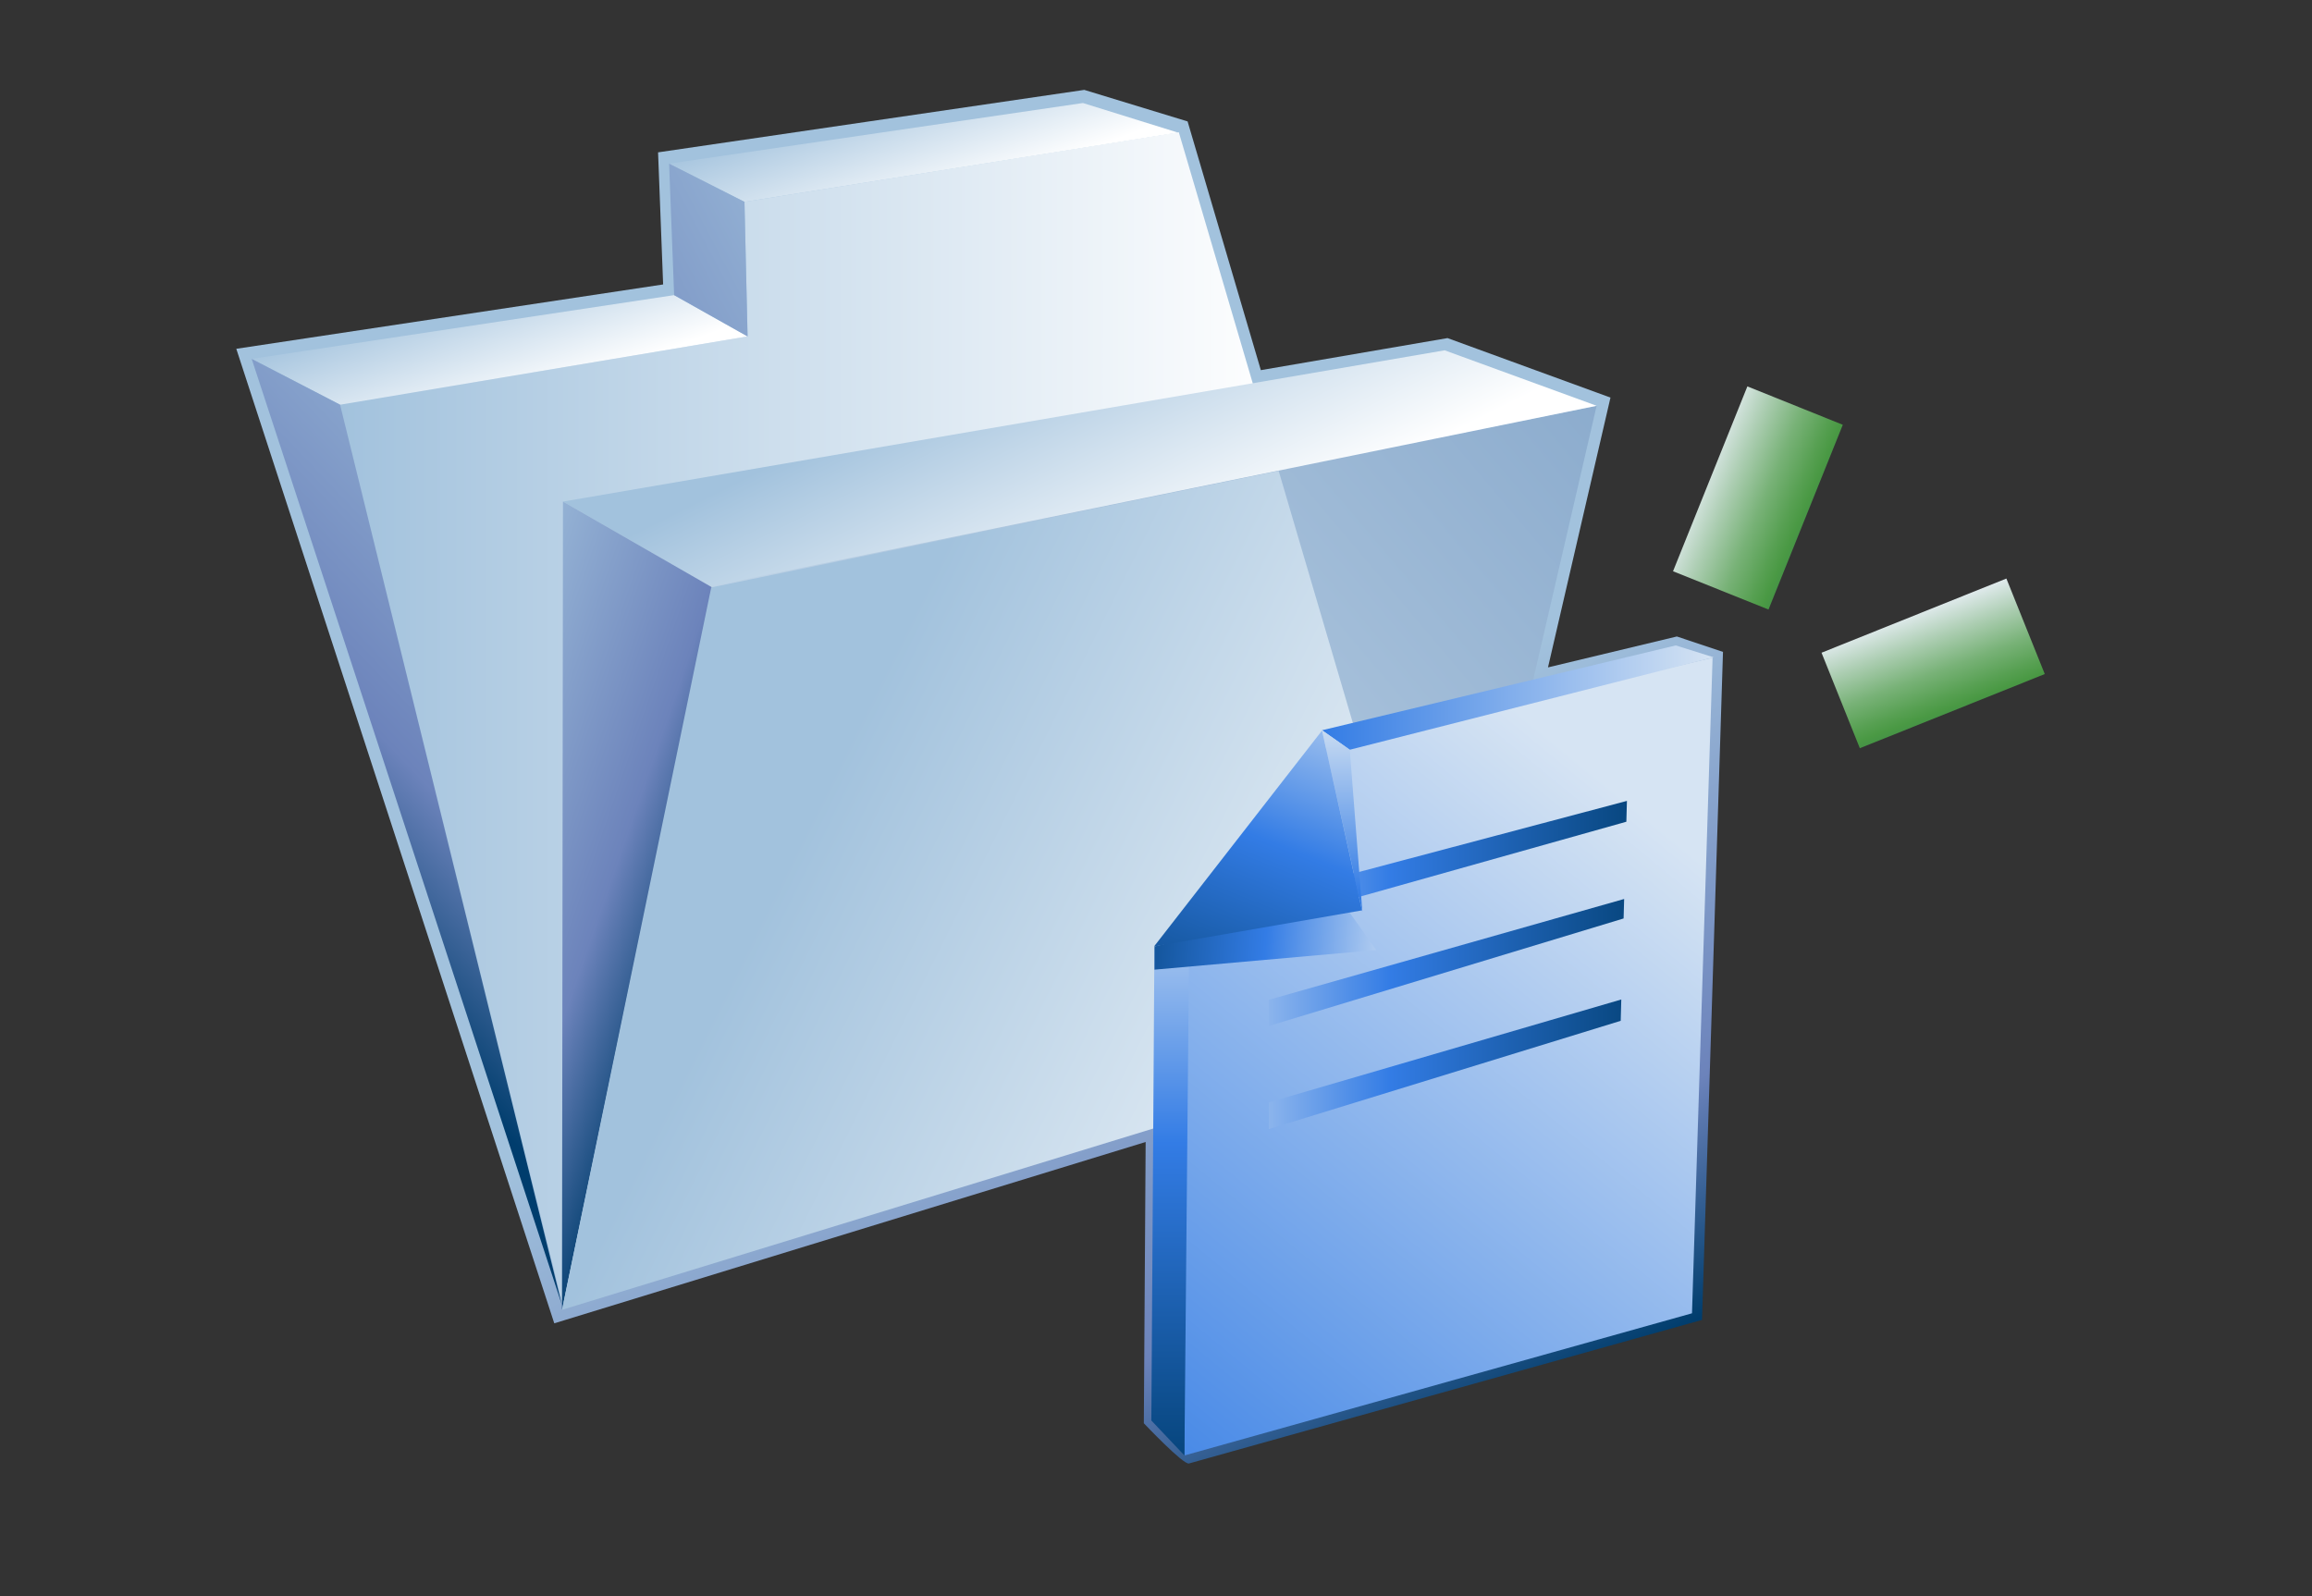 <?xml version="1.0" encoding="UTF-8"?>
<svg xmlns="http://www.w3.org/2000/svg" xmlns:xlink="http://www.w3.org/1999/xlink" contentScriptType="text/ecmascript" width="84" baseProfile="tiny" zoomAndPan="magnify" contentStyleType="text/css" viewBox="0 0 84 58" height="58" preserveAspectRatio="xMidYMid meet" version="1.0">
    <rect x="0" y="0" width="84" height="58" fill="#333333" stroke="none"/>
    <linearGradient x1="38.17" y1="29" x2="50.75" gradientUnits="userSpaceOnUse" y2="53.78" xlink:type="simple" xlink:actuate="onLoad" id="_22" xlink:show="other">
        <stop stop-color="#a2c2dd" offset="0"/>
        <stop stop-color="#a2c2dd" offset="0.1"/>
        <stop stop-color="#6c83bb" offset="0.71"/>
        <stop stop-color="#003d6d" offset="0.99"/>
        <stop stop-color="#003d6d" offset="1"/>
    </linearGradient>
    <path fill="url(#_22)" d="M 39.394 3.266 L 23.909 5.536 C 23.909 5.536 24.071 9.789 24.093 10.336 C 23.499 10.426 8.585 12.674 8.585 12.674 L 20.138 48.085 C 20.138 48.085 40.749 41.764 41.624 41.496 C 41.618 42.365 41.558 51.717 41.558 51.717 C 41.558 51.717 43.013 53.254 43.201 53.177 L 61.838 47.961 L 62.6 23.688 L 60.924 23.128 C 60.924 23.128 57.119 24.041 56.242 24.251 C 56.471 23.266 58.512 14.447 58.512 14.447 L 52.592 12.285 C 52.592 12.285 46.369 13.353 45.809 13.45 C 45.643 12.89 43.148 4.412 43.148 4.412 L 39.394 3.266 z "/>
    <linearGradient x1="52.53" y1="26.07" x2="12.36" gradientUnits="userSpaceOnUse" y2="26.07" xlink:type="simple" xlink:actuate="onLoad" id="_23" xlink:show="other">
        <stop stop-color="#ffffff" offset="0"/>
        <stop stop-color="#ffffff" offset="0.15"/>
        <stop stop-color="#a2c2dd" offset="1"/>
    </linearGradient>
    <polygon fill="url(#_23)" points="52.53,37.747 42.829,4.805 27.048,7.335 27.161,12.224 12.356,14.706 20.423,47.345 "/>
    <linearGradient x1="30.33" y1="37.04" x2="59.66" gradientUnits="userSpaceOnUse" y2="12.2" xlink:type="simple" xlink:actuate="onLoad" id="_24" xlink:show="other">
        <stop stop-color="#cadcec" offset="0"/>
        <stop stop-color="#87a8cb" offset="1"/>
    </linearGradient>
    <polygon fill="url(#_24)" points="20.421,47.034 52.688,37.733 58.009,14.745 25.888,21.183 "/>
    <linearGradient x1="42.43" y1="22.88" x2="37.14" gradientUnits="userSpaceOnUse" y2="12.31" xlink:type="simple" xlink:actuate="onLoad" id="_25" xlink:show="other">
        <stop stop-color="#ffffff" offset="0"/>
        <stop stop-color="#ffffff" offset="0.15"/>
        <stop stop-color="#a2c2dd" offset="1"/>
    </linearGradient>
    <polygon fill="url(#_25)" points="20.454,18.226 52.487,12.729 58.009,14.745 25.804,21.308 "/>
    <linearGradient x1="34.38" y1="7.63" x2="32.52" gradientUnits="userSpaceOnUse" y2="2.58" xlink:type="simple" xlink:actuate="onLoad" id="_26" xlink:show="other">
        <stop stop-color="#ffffff" offset="0"/>
        <stop stop-color="#ffffff" offset="0.05"/>
        <stop stop-color="#a2c2dd" offset="1"/>
    </linearGradient>
    <polygon fill="url(#_26)" points="24.31,5.946 39.345,3.743 42.8,4.819 27.048,7.335 "/>
    <linearGradient x1="19" y1="14.93" x2="17.1" gradientUnits="userSpaceOnUse" y2="9.77" xlink:type="simple" xlink:actuate="onLoad" id="_27" xlink:show="other">
        <stop stop-color="#ffffff" offset="0"/>
        <stop stop-color="#ffffff" offset="0.05"/>
        <stop stop-color="#a2c2dd" offset="1"/>
    </linearGradient>
    <polygon fill="url(#_27)" points="9.144,13.04 24.493,10.724 27.161,12.224 12.356,14.706 "/>
    <linearGradient x1="12.53" y1="30.17" x2="25.48" gradientUnits="userSpaceOnUse" y2="34.66" xlink:type="simple" xlink:actuate="onLoad" id="_28" xlink:show="other">
        <stop stop-color="#a2c2dd" offset="0"/>
        <stop stop-color="#a2c2dd" offset="0.1"/>
        <stop stop-color="#6c83bb" offset="0.71"/>
        <stop stop-color="#003d6d" offset="0.99"/>
        <stop stop-color="#003d6d" offset="1"/>
    </linearGradient>
    <polygon fill="url(#_28)" points="20.454,18.226 20.419,47.595 25.886,21.351 "/>
    <linearGradient x1="28.31" y1="17.3" x2="11" gradientUnits="userSpaceOnUse" y2="33.82" xlink:type="simple" xlink:actuate="onLoad" id="_29" xlink:show="other">
        <stop stop-color="#a2c2dd" offset="0"/>
        <stop stop-color="#a2c2dd" offset="0.1"/>
        <stop stop-color="#6c83bb" offset="0.71"/>
        <stop stop-color="#003d6d" offset="0.99"/>
        <stop stop-color="#003d6d" offset="1"/>
    </linearGradient>
    <polygon fill="url(#_29)" points="9.144,13.04 20.409,47.395 12.356,14.706 "/>
    <linearGradient x1="45.12" y1="-1.14" x2="7.07" gradientUnits="userSpaceOnUse" y2="18.94" xlink:type="simple" xlink:actuate="onLoad" id="_30" xlink:show="other">
        <stop stop-color="#ffffff" offset="0"/>
        <stop stop-color="#a2c2dd" offset="0.35"/>
        <stop stop-color="#6c83bb" offset="0.7"/>
        <stop stop-color="#003d6d" offset="1"/>
    </linearGradient>
    <polygon fill="url(#_30)" points="27.048,7.335 27.161,12.224 24.493,10.724 24.31,5.946 "/>
    <linearGradient x1="59.44" y1="45.29" x2="29.18" gradientUnits="userSpaceOnUse" y2="30.23" xlink:type="simple" xlink:actuate="onLoad" id="_31" xlink:show="other">
        <stop stop-color="#ffffff" offset="0"/>
        <stop stop-color="#ffffff" offset="0.15"/>
        <stop stop-color="#a2c2dd" offset="1"/>
    </linearGradient>
    <polygon fill="url(#_31)" points="52.53,37.747 46.456,17.108 25.841,21.345 20.419,47.595 "/>
    <linearGradient x1="60.52" y1="30.23" x2="39.49" gradientUnits="userSpaceOnUse" y2="55.84" xlink:type="simple" xlink:actuate="onLoad" id="_32" xlink:show="other">
        <stop stop-color="#d6e4f3" offset="0"/>
        <stop stop-color="#337ce5" offset="1"/>
    </linearGradient>
    <path fill="url(#_32)" d="M 61.474 47.721 L 62.222 23.899 L 47.55 27.369 C 46.063 29.223 44.491 31.496 43.071 33.543 L 43.036 52.886 L 61.474 47.721 z "/>
    <linearGradient x1="42.52" y1="30.02" x2="42.52" gradientUnits="userSpaceOnUse" y2="56.18" xlink:type="simple" xlink:actuate="onLoad" id="_33" xlink:show="other">
        <stop stop-color="#e6eef4" offset="0"/>
        <stop stop-color="#337ce5" offset="0.44"/>
        <stop stop-color="#003d6d" offset="0.94"/>
        <stop stop-color="#003d6d" offset="1"/>
    </linearGradient>
    <polygon fill="url(#_33)" points="43.032,52.885 43.208,33.864 41.942,34.445 41.831,51.617 "/>
    <linearGradient x1="62.26" y1="25.35" x2="48.03" gradientUnits="userSpaceOnUse" y2="25.35" xlink:type="simple" xlink:actuate="onLoad" id="_34" xlink:show="other">
        <stop stop-color="#d6e4f3" offset="0"/>
        <stop stop-color="#337ce5" offset="1"/>
    </linearGradient>
    <polygon fill="url(#_34)" points="62.259,23.884 60.884,23.452 48.032,26.535 49.04,27.243 "/>
    <linearGradient x1="41.53" y1="31.31" x2="61.96" gradientUnits="userSpaceOnUse" y2="31.31" xlink:type="simple" xlink:actuate="onLoad" id="_35" xlink:show="other">
        <stop stop-color="#e6eef4" offset="0"/>
        <stop stop-color="#337ce5" offset="0.44"/>
        <stop stop-color="#003d6d" offset="0.94"/>
        <stop stop-color="#003d6d" offset="1"/>
    </linearGradient>
    <polygon fill="url(#_35)" points="46.101,33.512 46.101,32.553 59.11,29.102 59.089,29.859 "/>
    <linearGradient x1="41.53" y1="34.97" x2="61.96" gradientUnits="userSpaceOnUse" y2="34.97" xlink:type="simple" xlink:actuate="onLoad" id="_36" xlink:show="other">
        <stop stop-color="#e6eef4" offset="0"/>
        <stop stop-color="#337ce5" offset="0.44"/>
        <stop stop-color="#003d6d" offset="0.94"/>
        <stop stop-color="#003d6d" offset="1"/>
    </linearGradient>
    <polygon fill="url(#_36)" points="46.099,36.33 59.009,32.666 58.989,33.374 46.099,37.281 "/>
    <linearGradient x1="41.53" y1="38.67" x2="61.96" gradientUnits="userSpaceOnUse" y2="38.67" xlink:type="simple" xlink:actuate="onLoad" id="_37" xlink:show="other">
        <stop stop-color="#e6eef4" offset="0"/>
        <stop stop-color="#337ce5" offset="0.44"/>
        <stop stop-color="#003d6d" offset="0.94"/>
        <stop stop-color="#003d6d" offset="1"/>
    </linearGradient>
    <polygon fill="url(#_37)" points="46.099,40.057 58.905,36.318 58.884,37.093 46.097,41.029 "/>
    <linearGradient x1="48.76" y1="25.97" x2="48.76" gradientUnits="userSpaceOnUse" y2="32.51" xlink:type="simple" xlink:actuate="onLoad" id="_38" xlink:show="other">
        <stop stop-color="#d6e4f3" offset="0"/>
        <stop stop-color="#337ce5" offset="1"/>
    </linearGradient>
    <polygon fill="url(#_38)" points="49.04,27.243 49.497,33.135 48.032,26.535 "/>
    <linearGradient x1="51.79" y1="34.46" x2="38.61" gradientUnits="userSpaceOnUse" y2="33.5" xlink:type="simple" xlink:actuate="onLoad" id="_39" xlink:show="other">
        <stop stop-color="#e6eef4" offset="0"/>
        <stop stop-color="#337ce5" offset="0.44"/>
        <stop stop-color="#003d6d" offset="0.94"/>
        <stop stop-color="#003d6d" offset="1"/>
    </linearGradient>
    <polygon fill="url(#_39)" points="48.749,32.756 50.001,34.521 41.946,35.234 41.946,34.391 "/>
    <linearGradient x1="49.78" y1="23.5" x2="43.11" gradientUnits="userSpaceOnUse" y2="40.25" xlink:type="simple" xlink:actuate="onLoad" id="_40" xlink:show="other">
        <stop stop-color="#e6eef4" offset="0"/>
        <stop stop-color="#337ce5" offset="0.44"/>
        <stop stop-color="#003d6d" offset="0.94"/>
        <stop stop-color="#003d6d" offset="1"/>
    </linearGradient>
    <polygon fill="url(#_40)" points="41.929,34.391 48.032,26.546 49.483,33.08 "/>
    <linearGradient x1="61.68" y1="17.17" x2="70.19" gradientUnits="userSpaceOnUse" y2="20.76" xlink:type="simple" xlink:actuate="onLoad" id="_41" xlink:show="other">
        <stop stop-color="#e5edf2" offset="0"/>
        <stop stop-color="#adceb3" offset="0.14"/>
        <stop stop-color="#78b277" offset="0.28"/>
        <stop stop-color="#57a052" offset="0.39"/>
        <stop stop-color="#4a9944" offset="0.44"/>
        <stop stop-color="#418d47" offset="0.5"/>
        <stop stop-color="#266b50" offset="0.69"/>
        <stop stop-color="#165656" offset="0.84"/>
        <stop stop-color="#104e58" offset="0.94"/>
        <stop stop-color="#104e58" offset="1"/>
    </linearGradient>
    <polygon fill="url(#_41)" points="60.785,20.757 64.254,22.149 66.953,15.435 63.486,14.04 "/>
    <linearGradient x1="69.51" y1="22.18" x2="72.51" gradientUnits="userSpaceOnUse" y2="30.18" xlink:type="simple" xlink:actuate="onLoad" id="_42" xlink:show="other">
        <stop stop-color="#e5edf2" offset="0"/>
        <stop stop-color="#adceb3" offset="0.14"/>
        <stop stop-color="#78b277" offset="0.28"/>
        <stop stop-color="#57a052" offset="0.39"/>
        <stop stop-color="#4a9944" offset="0.44"/>
        <stop stop-color="#418d47" offset="0.5"/>
        <stop stop-color="#266b50" offset="0.69"/>
        <stop stop-color="#165656" offset="0.84"/>
        <stop stop-color="#104e58" offset="0.94"/>
        <stop stop-color="#104e58" offset="1"/>
    </linearGradient>
    <polygon fill="url(#_42)" points="66.18,23.718 67.572,27.188 74.291,24.493 72.896,21.022 "/>
</svg>

